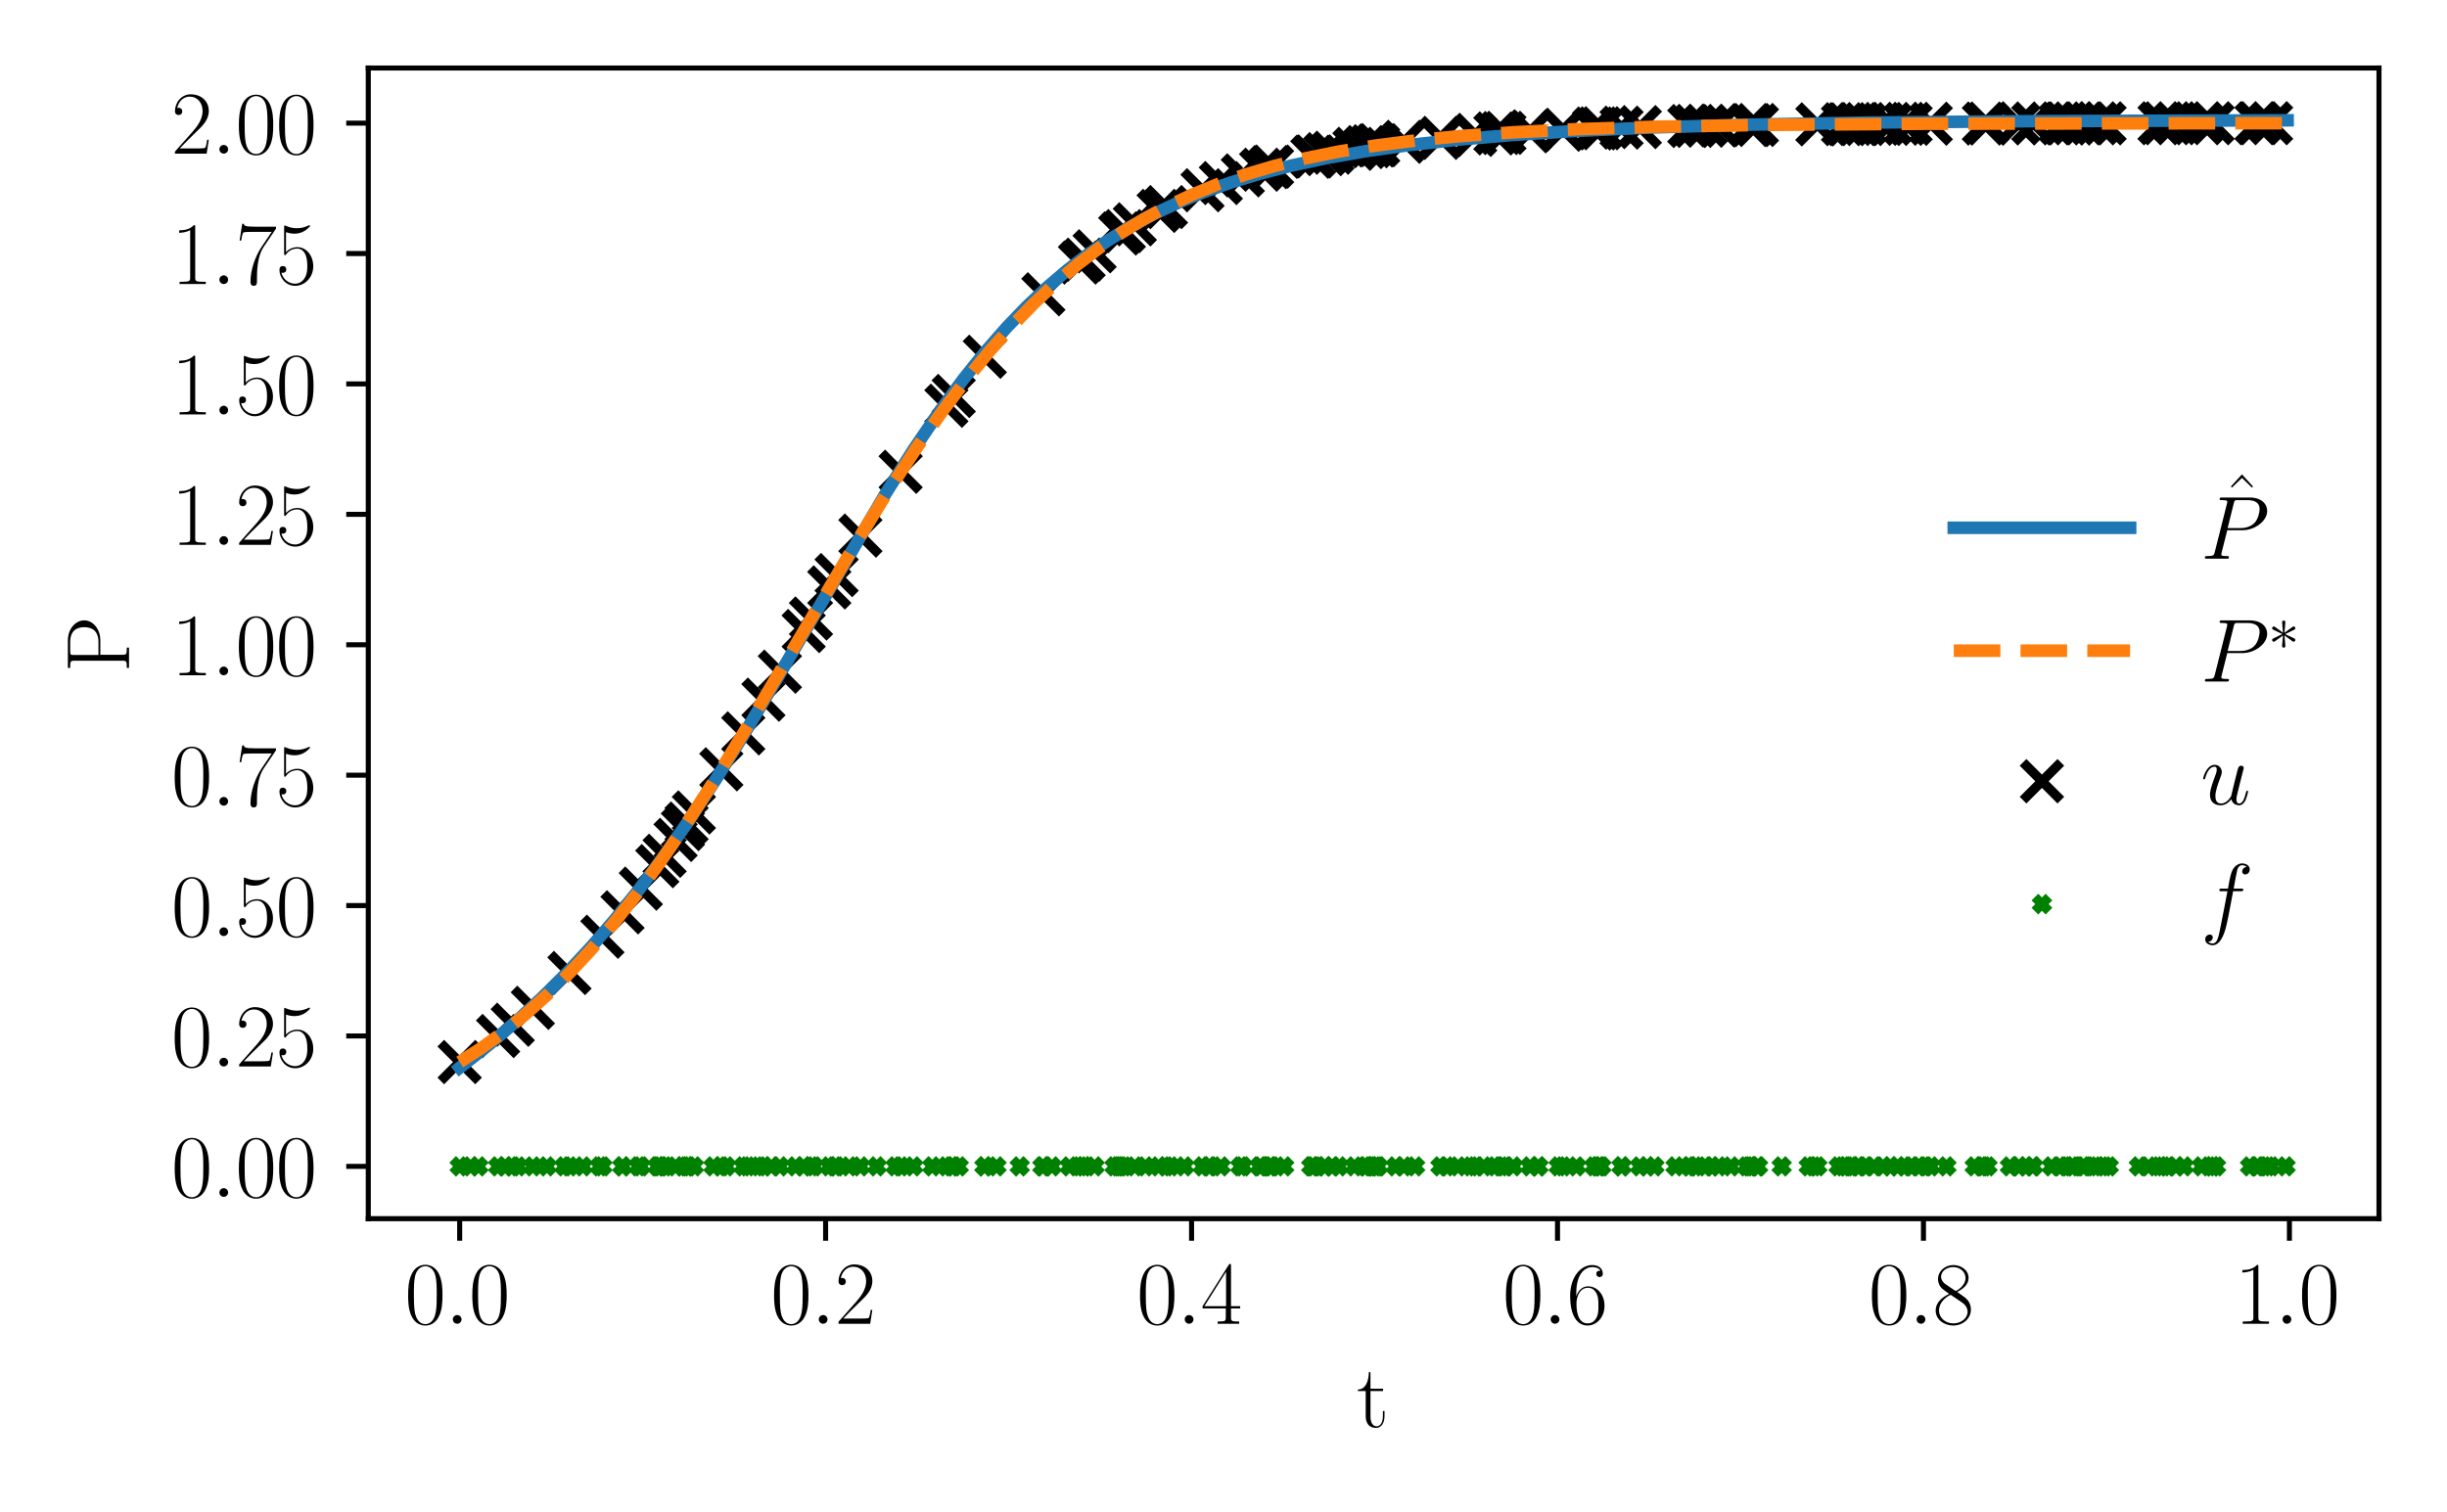 <?xml version="1.0" encoding="utf-8" standalone="no"?>
<!DOCTYPE svg PUBLIC "-//W3C//DTD SVG 1.1//EN"
  "http://www.w3.org/Graphics/SVG/1.1/DTD/svg11.dtd">
<svg xmlns:xlink="http://www.w3.org/1999/xlink" width="388.543pt" height="240.133pt" viewBox="0 0 388.543 240.133" xmlns="http://www.w3.org/2000/svg" version="1.1">
 <defs>
  <style type="text/css">*{stroke-linejoin: round; stroke-linecap: butt}</style>
 </defs>
 <g id="figure_1">
  <g id="patch_1">
   <path d="M 0 240.133 
L 388.543 240.133 
L 388.543 0 
L 0 0 
z
" style="fill: #ffffff"/>
  </g>
  <g id="axes_1">
   <g id="patch_2">
    <path d="M 58.477 193.537 
L 377.743 193.537 
L 377.743 10.8 
L 58.477 10.8 
z
" style="fill: #ffffff"/>
   </g>
   <g id="PathCollection_1">
    <defs>
     <path id="mbd57e3cc16" d="M -3 3 
L 3 -3 
M -3 -3 
L 3 3 
" style="stroke: #000000; stroke-width: 1.5"/>
    </defs>
    <g clip-path="url(#p23fdd53ef4)">
     <use xlink:href="#mbd57e3cc16" x="72.989" y="168.663" style="stroke: #000000; stroke-width: 1.5"/>
     <use xlink:href="#mbd57e3cc16" x="270.842" y="19.966" style="stroke: #000000; stroke-width: 1.5"/>
     <use xlink:href="#mbd57e3cc16" x="360.616" y="19.565" style="stroke: #000000; stroke-width: 1.5"/>
     <use xlink:href="#mbd57e3cc16" x="118.022" y="116.469" style="stroke: #000000; stroke-width: 1.5"/>
     <use xlink:href="#mbd57e3cc16" x="296.118" y="19.699" style="stroke: #000000; stroke-width: 1.5"/>
     <use xlink:href="#mbd57e3cc16" x="200.242" y="26.952" style="stroke: #000000; stroke-width: 1.5"/>
     <use xlink:href="#mbd57e3cc16" x="178.452" y="36.708" style="stroke: #000000; stroke-width: 1.5"/>
     <use xlink:href="#mbd57e3cc16" x="272.875" y="19.933" style="stroke: #000000; stroke-width: 1.5"/>
     <use xlink:href="#mbd57e3cc16" x="234.235" y="21.42" style="stroke: #000000; stroke-width: 1.5"/>
     <use xlink:href="#mbd57e3cc16" x="253.119" y="20.411" style="stroke: #000000; stroke-width: 1.5"/>
     <use xlink:href="#mbd57e3cc16" x="101.752" y="141.124" style="stroke: #000000; stroke-width: 1.5"/>
     <use xlink:href="#mbd57e3cc16" x="292.632" y="19.721" style="stroke: #000000; stroke-width: 1.5"/>
     <use xlink:href="#mbd57e3cc16" x="197.337" y="27.853" style="stroke: #000000; stroke-width: 1.5"/>
     <use xlink:href="#mbd57e3cc16" x="330.982" y="19.589" style="stroke: #000000; stroke-width: 1.5"/>
     <use xlink:href="#mbd57e3cc16" x="98.846" y="144.887" style="stroke: #000000; stroke-width: 1.5"/>
     <use xlink:href="#mbd57e3cc16" x="358.292" y="19.566" style="stroke: #000000; stroke-width: 1.5"/>
     <use xlink:href="#mbd57e3cc16" x="216.803" y="23.358" style="stroke: #000000; stroke-width: 1.5"/>
     <use xlink:href="#mbd57e3cc16" x="81.415" y="162.736" style="stroke: #000000; stroke-width: 1.5"/>
     <use xlink:href="#mbd57e3cc16" x="123.832" y="106.669" style="stroke: #000000; stroke-width: 1.5"/>
     <use xlink:href="#mbd57e3cc16" x="208.377" y="24.9" style="stroke: #000000; stroke-width: 1.5"/>
     <use xlink:href="#mbd57e3cc16" x="84.61" y="160.056" style="stroke: #000000; stroke-width: 1.5"/>
     <use xlink:href="#mbd57e3cc16" x="237.43" y="21.191" style="stroke: #000000; stroke-width: 1.5"/>
     <use xlink:href="#mbd57e3cc16" x="222.904" y="22.521" style="stroke: #000000; stroke-width: 1.5"/>
     <use xlink:href="#mbd57e3cc16" x="342.894" y="19.576" style="stroke: #000000; stroke-width: 1.5"/>
     <use xlink:href="#mbd57e3cc16" x="358.582" y="19.566" style="stroke: #000000; stroke-width: 1.5"/>
     <use xlink:href="#mbd57e3cc16" x="351.319" y="19.569" style="stroke: #000000; stroke-width: 1.5"/>
     <use xlink:href="#mbd57e3cc16" x="201.985" y="26.457" style="stroke: #000000; stroke-width: 1.5"/>
     <use xlink:href="#mbd57e3cc16" x="268.227" y="20.013" style="stroke: #000000; stroke-width: 1.5"/>
     <use xlink:href="#mbd57e3cc16" x="269.098" y="19.997" style="stroke: #000000; stroke-width: 1.5"/>
     <use xlink:href="#mbd57e3cc16" x="253.7" y="20.391" style="stroke: #000000; stroke-width: 1.5"/>
     <use xlink:href="#mbd57e3cc16" x="193.851" y="29.072" style="stroke: #000000; stroke-width: 1.5"/>
     <use xlink:href="#mbd57e3cc16" x="108.434" y="131.664" style="stroke: #000000; stroke-width: 1.5"/>
     <use xlink:href="#mbd57e3cc16" x="114.535" y="122.174" style="stroke: #000000; stroke-width: 1.5"/>
     <use xlink:href="#mbd57e3cc16" x="300.185" y="19.677" style="stroke: #000000; stroke-width: 1.5"/>
     <use xlink:href="#mbd57e3cc16" x="322.847" y="19.602" style="stroke: #000000; stroke-width: 1.5"/>
     <use xlink:href="#mbd57e3cc16" x="105.529" y="135.909" style="stroke: #000000; stroke-width: 1.5"/>
     <use xlink:href="#mbd57e3cc16" x="171.48" y="41.694" style="stroke: #000000; stroke-width: 1.5"/>
     <use xlink:href="#mbd57e3cc16" x="260.382" y="20.189" style="stroke: #000000; stroke-width: 1.5"/>
     <use xlink:href="#mbd57e3cc16" x="254.281" y="20.371" style="stroke: #000000; stroke-width: 1.5"/>
     <use xlink:href="#mbd57e3cc16" x="320.523" y="19.607" style="stroke: #000000; stroke-width: 1.5"/>
     <use xlink:href="#mbd57e3cc16" x="334.178" y="19.585" style="stroke: #000000; stroke-width: 1.5"/>
     <use xlink:href="#mbd57e3cc16" x="127.609" y="100.213" style="stroke: #000000; stroke-width: 1.5"/>
     <use xlink:href="#mbd57e3cc16" x="345.508" y="19.573" style="stroke: #000000; stroke-width: 1.5"/>
     <use xlink:href="#mbd57e3cc16" x="110.177" y="129.027" style="stroke: #000000; stroke-width: 1.5"/>
     <use xlink:href="#mbd57e3cc16" x="328.076" y="19.593" style="stroke: #000000; stroke-width: 1.5"/>
     <use xlink:href="#mbd57e3cc16" x="257.477" y="20.27" style="stroke: #000000; stroke-width: 1.5"/>
     <use xlink:href="#mbd57e3cc16" x="278.105" y="19.859" style="stroke: #000000; stroke-width: 1.5"/>
     <use xlink:href="#mbd57e3cc16" x="180.195" y="35.627" style="stroke: #000000; stroke-width: 1.5"/>
     <use xlink:href="#mbd57e3cc16" x="211.573" y="24.254" style="stroke: #000000; stroke-width: 1.5"/>
     <use xlink:href="#mbd57e3cc16" x="278.976" y="19.848" style="stroke: #000000; stroke-width: 1.5"/>
     <use xlink:href="#mbd57e3cc16" x="185.135" y="32.887" style="stroke: #000000; stroke-width: 1.5"/>
     <use xlink:href="#mbd57e3cc16" x="238.302" y="21.133" style="stroke: #000000; stroke-width: 1.5"/>
     <use xlink:href="#mbd57e3cc16" x="302.51" y="19.665" style="stroke: #000000; stroke-width: 1.5"/>
     <use xlink:href="#mbd57e3cc16" x="329.239" y="19.591" style="stroke: #000000; stroke-width: 1.5"/>
     <use xlink:href="#mbd57e3cc16" x="215.059" y="23.636" style="stroke: #000000; stroke-width: 1.5"/>
     <use xlink:href="#mbd57e3cc16" x="104.367" y="137.552" style="stroke: #000000; stroke-width: 1.5"/>
     <use xlink:href="#mbd57e3cc16" x="303.381" y="19.661" style="stroke: #000000; stroke-width: 1.5"/>
     <use xlink:href="#mbd57e3cc16" x="183.972" y="33.491" style="stroke: #000000; stroke-width: 1.5"/>
     <use xlink:href="#mbd57e3cc16" x="327.205" y="19.595" style="stroke: #000000; stroke-width: 1.5"/>
     <use xlink:href="#mbd57e3cc16" x="201.695" y="26.537" style="stroke: #000000; stroke-width: 1.5"/>
     <use xlink:href="#mbd57e3cc16" x="90.421" y="154.518" style="stroke: #000000; stroke-width: 1.5"/>
     <use xlink:href="#mbd57e3cc16" x="349.576" y="19.571" style="stroke: #000000; stroke-width: 1.5"/>
     <use xlink:href="#mbd57e3cc16" x="173.804" y="39.909" style="stroke: #000000; stroke-width: 1.5"/>
     <use xlink:href="#mbd57e3cc16" x="238.883" y="21.096" style="stroke: #000000; stroke-width: 1.5"/>
     <use xlink:href="#mbd57e3cc16" x="210.411" y="24.48" style="stroke: #000000; stroke-width: 1.5"/>
     <use xlink:href="#mbd57e3cc16" x="190.945" y="30.213" style="stroke: #000000; stroke-width: 1.5"/>
     <use xlink:href="#mbd57e3cc16" x="109.015" y="130.793" style="stroke: #000000; stroke-width: 1.5"/>
     <use xlink:href="#mbd57e3cc16" x="228.714" y="21.894" style="stroke: #000000; stroke-width: 1.5"/>
     <use xlink:href="#mbd57e3cc16" x="288.564" y="19.752" style="stroke: #000000; stroke-width: 1.5"/>
     <use xlink:href="#mbd57e3cc16" x="121.217" y="111.112" style="stroke: #000000; stroke-width: 1.5"/>
     <use xlink:href="#mbd57e3cc16" x="95.651" y="148.766" style="stroke: #000000; stroke-width: 1.5"/>
     <use xlink:href="#mbd57e3cc16" x="293.213" y="19.717" style="stroke: #000000; stroke-width: 1.5"/>
     <use xlink:href="#mbd57e3cc16" x="330.691" y="19.589" style="stroke: #000000; stroke-width: 1.5"/>
     <use xlink:href="#mbd57e3cc16" x="248.18" y="20.605" style="stroke: #000000; stroke-width: 1.5"/>
     <use xlink:href="#mbd57e3cc16" x="150.271" y="64.437" style="stroke: #000000; stroke-width: 1.5"/>
     <use xlink:href="#mbd57e3cc16" x="172.061" y="41.235" style="stroke: #000000; stroke-width: 1.5"/>
     <use xlink:href="#mbd57e3cc16" x="242.95" y="20.858" style="stroke: #000000; stroke-width: 1.5"/>
     <use xlink:href="#mbd57e3cc16" x="217.674" y="23.225" style="stroke: #000000; stroke-width: 1.5"/>
     <use xlink:href="#mbd57e3cc16" x="136.616" y="85.054" style="stroke: #000000; stroke-width: 1.5"/>
     <use xlink:href="#mbd57e3cc16" x="151.433" y="62.879" style="stroke: #000000; stroke-width: 1.5"/>
     <use xlink:href="#mbd57e3cc16" x="131.677" y="93.288" style="stroke: #000000; stroke-width: 1.5"/>
     <use xlink:href="#mbd57e3cc16" x="295.246" y="19.704" style="stroke: #000000; stroke-width: 1.5"/>
     <use xlink:href="#mbd57e3cc16" x="208.668" y="24.838" style="stroke: #000000; stroke-width: 1.5"/>
     <use xlink:href="#mbd57e3cc16" x="299.023" y="19.683" style="stroke: #000000; stroke-width: 1.5"/>
     <use xlink:href="#mbd57e3cc16" x="132.839" y="91.328" style="stroke: #000000; stroke-width: 1.5"/>
     <use xlink:href="#mbd57e3cc16" x="277.814" y="19.863" style="stroke: #000000; stroke-width: 1.5"/>
     <use xlink:href="#mbd57e3cc16" x="143.007" y="74.921" style="stroke: #000000; stroke-width: 1.5"/>
     <use xlink:href="#mbd57e3cc16" x="306.577" y="19.648" style="stroke: #000000; stroke-width: 1.5"/>
     <use xlink:href="#mbd57e3cc16" x="315.003" y="19.621" style="stroke: #000000; stroke-width: 1.5"/>
     <use xlink:href="#mbd57e3cc16" x="294.956" y="19.706" style="stroke: #000000; stroke-width: 1.5"/>
     <use xlink:href="#mbd57e3cc16" x="218.546" y="23.098" style="stroke: #000000; stroke-width: 1.5"/>
     <use xlink:href="#mbd57e3cc16" x="177.871" y="37.082" style="stroke: #000000; stroke-width: 1.5"/>
     <use xlink:href="#mbd57e3cc16" x="218.836" y="23.056" style="stroke: #000000; stroke-width: 1.5"/>
     <use xlink:href="#mbd57e3cc16" x="165.669" y="46.738" style="stroke: #000000; stroke-width: 1.5"/>
     <use xlink:href="#mbd57e3cc16" x="79.09" y="164.53" style="stroke: #000000; stroke-width: 1.5"/>
     <use xlink:href="#mbd57e3cc16" x="156.372" y="56.657" style="stroke: #000000; stroke-width: 1.5"/>
     <use xlink:href="#mbd57e3cc16" x="333.016" y="19.586" style="stroke: #000000; stroke-width: 1.5"/>
     <use xlink:href="#mbd57e3cc16" x="128.771" y="98.227" style="stroke: #000000; stroke-width: 1.5"/>
     <use xlink:href="#mbd57e3cc16" x="315.584" y="19.619" style="stroke: #000000; stroke-width: 1.5"/>
     <use xlink:href="#mbd57e3cc16" x="343.475" y="19.575" style="stroke: #000000; stroke-width: 1.5"/>
     <use xlink:href="#mbd57e3cc16" x="107.272" y="133.385" style="stroke: #000000; stroke-width: 1.5"/>
    </g>
   </g>
   <g id="PathCollection_2">
    <defs>
     <path id="m717747c2b5" d="M -1.118 1.118 
L 1.118 -1.118 
M -1.118 -1.118 
L 1.118 1.118 
" style="stroke: #008000; stroke-width: 1.5"/>
    </defs>
    <g clip-path="url(#p23fdd53ef4)">
     <use xlink:href="#m717747c2b5" x="176.963" y="185.231" style="fill: #008000; stroke: #008000; stroke-width: 1.5"/>
     <use xlink:href="#m717747c2b5" x="129.241" y="185.231" style="fill: #008000; stroke: #008000; stroke-width: 1.5"/>
     <use xlink:href="#m717747c2b5" x="148.023" y="185.231" style="fill: #008000; stroke: #008000; stroke-width: 1.5"/>
     <use xlink:href="#m717747c2b5" x="346.762" y="185.231" style="fill: #008000; stroke: #008000; stroke-width: 1.5"/>
     <use xlink:href="#m717747c2b5" x="132.509" y="185.231" style="fill: #008000; stroke: #008000; stroke-width: 1.5"/>
     <use xlink:href="#m717747c2b5" x="165.508" y="185.231" style="fill: #008000; stroke: #008000; stroke-width: 1.5"/>
     <use xlink:href="#m717747c2b5" x="244.23" y="185.231" style="fill: #008000; stroke: #008000; stroke-width: 1.5"/>
     <use xlink:href="#m717747c2b5" x="104.926" y="185.231" style="fill: #008000; stroke: #008000; stroke-width: 1.5"/>
     <use xlink:href="#m717747c2b5" x="287.961" y="185.231" style="fill: #008000; stroke: #008000; stroke-width: 1.5"/>
     <use xlink:href="#m717747c2b5" x="80.139" y="185.231" style="fill: #008000; stroke: #008000; stroke-width: 1.5"/>
     <use xlink:href="#m717747c2b5" x="169.823" y="185.231" style="fill: #008000; stroke: #008000; stroke-width: 1.5"/>
     <use xlink:href="#m717747c2b5" x="185.861" y="185.231" style="fill: #008000; stroke: #008000; stroke-width: 1.5"/>
     <use xlink:href="#m717747c2b5" x="118.688" y="185.231" style="fill: #008000; stroke: #008000; stroke-width: 1.5"/>
     <use xlink:href="#m717747c2b5" x="210.3" y="185.231" style="fill: #008000; stroke: #008000; stroke-width: 1.5"/>
     <use xlink:href="#m717747c2b5" x="339.613" y="185.231" style="fill: #008000; stroke: #008000; stroke-width: 1.5"/>
     <use xlink:href="#m717747c2b5" x="208.201" y="185.231" style="fill: #008000; stroke: #008000; stroke-width: 1.5"/>
     <use xlink:href="#m717747c2b5" x="244.272" y="185.231" style="fill: #008000; stroke: #008000; stroke-width: 1.5"/>
     <use xlink:href="#m717747c2b5" x="109.313" y="185.231" style="fill: #008000; stroke: #008000; stroke-width: 1.5"/>
     <use xlink:href="#m717747c2b5" x="192.147" y="185.231" style="fill: #008000; stroke: #008000; stroke-width: 1.5"/>
     <use xlink:href="#m717747c2b5" x="235.594" y="185.231" style="fill: #008000; stroke: #008000; stroke-width: 1.5"/>
     <use xlink:href="#m717747c2b5" x="268.336" y="185.231" style="fill: #008000; stroke: #008000; stroke-width: 1.5"/>
     <use xlink:href="#m717747c2b5" x="325.755" y="185.231" style="fill: #008000; stroke: #008000; stroke-width: 1.5"/>
     <use xlink:href="#m717747c2b5" x="161.921" y="185.231" style="fill: #008000; stroke: #008000; stroke-width: 1.5"/>
     <use xlink:href="#m717747c2b5" x="262.691" y="185.231" style="fill: #008000; stroke: #008000; stroke-width: 1.5"/>
     <use xlink:href="#m717747c2b5" x="142.189" y="185.231" style="fill: #008000; stroke: #008000; stroke-width: 1.5"/>
     <use xlink:href="#m717747c2b5" x="240.275" y="185.231" style="fill: #008000; stroke: #008000; stroke-width: 1.5"/>
     <use xlink:href="#m717747c2b5" x="191.897" y="185.231" style="fill: #008000; stroke: #008000; stroke-width: 1.5"/>
     <use xlink:href="#m717747c2b5" x="152.239" y="185.231" style="fill: #008000; stroke: #008000; stroke-width: 1.5"/>
     <use xlink:href="#m717747c2b5" x="334.845" y="185.231" style="fill: #008000; stroke: #008000; stroke-width: 1.5"/>
     <use xlink:href="#m717747c2b5" x="196.939" y="185.231" style="fill: #008000; stroke: #008000; stroke-width: 1.5"/>
     <use xlink:href="#m717747c2b5" x="212.598" y="185.231" style="fill: #008000; stroke: #008000; stroke-width: 1.5"/>
     <use xlink:href="#m717747c2b5" x="221.581" y="185.231" style="fill: #008000; stroke: #008000; stroke-width: 1.5"/>
     <use xlink:href="#m717747c2b5" x="266.047" y="185.231" style="fill: #008000; stroke: #008000; stroke-width: 1.5"/>
     <use xlink:href="#m717747c2b5" x="126.315" y="185.231" style="fill: #008000; stroke: #008000; stroke-width: 1.5"/>
     <use xlink:href="#m717747c2b5" x="167.034" y="185.231" style="fill: #008000; stroke: #008000; stroke-width: 1.5"/>
     <use xlink:href="#m717747c2b5" x="120.518" y="185.231" style="fill: #008000; stroke: #008000; stroke-width: 1.5"/>
     <use xlink:href="#m717747c2b5" x="360.038" y="185.231" style="fill: #008000; stroke: #008000; stroke-width: 1.5"/>
     <use xlink:href="#m717747c2b5" x="101.349" y="185.231" style="fill: #008000; stroke: #008000; stroke-width: 1.5"/>
     <use xlink:href="#m717747c2b5" x="314.647" y="185.231" style="fill: #008000; stroke: #008000; stroke-width: 1.5"/>
     <use xlink:href="#m717747c2b5" x="247.481" y="185.231" style="fill: #008000; stroke: #008000; stroke-width: 1.5"/>
     <use xlink:href="#m717747c2b5" x="305.702" y="185.231" style="fill: #008000; stroke: #008000; stroke-width: 1.5"/>
     <use xlink:href="#m717747c2b5" x="229.673" y="185.231" style="fill: #008000; stroke: #008000; stroke-width: 1.5"/>
     <use xlink:href="#m717747c2b5" x="156.317" y="185.231" style="fill: #008000; stroke: #008000; stroke-width: 1.5"/>
     <use xlink:href="#m717747c2b5" x="320.604" y="185.231" style="fill: #008000; stroke: #008000; stroke-width: 1.5"/>
     <use xlink:href="#m717747c2b5" x="271.795" y="185.231" style="fill: #008000; stroke: #008000; stroke-width: 1.5"/>
     <use xlink:href="#m717747c2b5" x="216.971" y="185.231" style="fill: #008000; stroke: #008000; stroke-width: 1.5"/>
     <use xlink:href="#m717747c2b5" x="75.965" y="185.231" style="fill: #008000; stroke: #008000; stroke-width: 1.5"/>
     <use xlink:href="#m717747c2b5" x="218.193" y="185.231" style="fill: #008000; stroke: #008000; stroke-width: 1.5"/>
     <use xlink:href="#m717747c2b5" x="122.478" y="185.231" style="fill: #008000; stroke: #008000; stroke-width: 1.5"/>
     <use xlink:href="#m717747c2b5" x="287.193" y="185.231" style="fill: #008000; stroke: #008000; stroke-width: 1.5"/>
     <use xlink:href="#m717747c2b5" x="98.827" y="185.231" style="fill: #008000; stroke: #008000; stroke-width: 1.5"/>
     <use xlink:href="#m717747c2b5" x="279.153" y="185.231" style="fill: #008000; stroke: #008000; stroke-width: 1.5"/>
     <use xlink:href="#m717747c2b5" x="82.238" y="185.231" style="fill: #008000; stroke: #008000; stroke-width: 1.5"/>
     <use xlink:href="#m717747c2b5" x="250.309" y="185.231" style="fill: #008000; stroke: #008000; stroke-width: 1.5"/>
     <use xlink:href="#m717747c2b5" x="309.061" y="185.231" style="fill: #008000; stroke: #008000; stroke-width: 1.5"/>
     <use xlink:href="#m717747c2b5" x="341.137" y="185.231" style="fill: #008000; stroke: #008000; stroke-width: 1.5"/>
     <use xlink:href="#m717747c2b5" x="115.328" y="185.231" style="fill: #008000; stroke: #008000; stroke-width: 1.5"/>
     <use xlink:href="#m717747c2b5" x="274.843" y="185.231" style="fill: #008000; stroke: #008000; stroke-width: 1.5"/>
     <use xlink:href="#m717747c2b5" x="89.596" y="185.231" style="fill: #008000; stroke: #008000; stroke-width: 1.5"/>
     <use xlink:href="#m717747c2b5" x="277.303" y="185.231" style="fill: #008000; stroke: #008000; stroke-width: 1.5"/>
     <use xlink:href="#m717747c2b5" x="201.539" y="185.231" style="fill: #008000; stroke: #008000; stroke-width: 1.5"/>
     <use xlink:href="#m717747c2b5" x="172.109" y="185.231" style="fill: #008000; stroke: #008000; stroke-width: 1.5"/>
     <use xlink:href="#m717747c2b5" x="328.866" y="185.231" style="fill: #008000; stroke: #008000; stroke-width: 1.5"/>
     <use xlink:href="#m717747c2b5" x="74.735" y="185.231" style="fill: #008000; stroke: #008000; stroke-width: 1.5"/>
     <use xlink:href="#m717747c2b5" x="313.552" y="185.231" style="fill: #008000; stroke: #008000; stroke-width: 1.5"/>
     <use xlink:href="#m717747c2b5" x="231.518" y="185.231" style="fill: #008000; stroke: #008000; stroke-width: 1.5"/>
     <use xlink:href="#m717747c2b5" x="291.936" y="185.231" style="fill: #008000; stroke: #008000; stroke-width: 1.5"/>
     <use xlink:href="#m717747c2b5" x="351.871" y="185.231" style="fill: #008000; stroke: #008000; stroke-width: 1.5"/>
     <use xlink:href="#m717747c2b5" x="362.914" y="185.231" style="fill: #008000; stroke: #008000; stroke-width: 1.5"/>
     <use xlink:href="#m717747c2b5" x="357.271" y="185.231" style="fill: #008000; stroke: #008000; stroke-width: 1.5"/>
     <use xlink:href="#m717747c2b5" x="139.218" y="185.231" style="fill: #008000; stroke: #008000; stroke-width: 1.5"/>
     <use xlink:href="#m717747c2b5" x="177.538" y="185.231" style="fill: #008000; stroke: #008000; stroke-width: 1.5"/>
     <use xlink:href="#m717747c2b5" x="199.968" y="185.231" style="fill: #008000; stroke: #008000; stroke-width: 1.5"/>
     <use xlink:href="#m717747c2b5" x="282.897" y="185.231" style="fill: #008000; stroke: #008000; stroke-width: 1.5"/>
     <use xlink:href="#m717747c2b5" x="203.902" y="185.231" style="fill: #008000; stroke: #008000; stroke-width: 1.5"/>
     <use xlink:href="#m717747c2b5" x="233.559" y="185.231" style="fill: #008000; stroke: #008000; stroke-width: 1.5"/>
     <use xlink:href="#m717747c2b5" x="332.501" y="185.231" style="fill: #008000; stroke: #008000; stroke-width: 1.5"/>
     <use xlink:href="#m717747c2b5" x="304.815" y="185.231" style="fill: #008000; stroke: #008000; stroke-width: 1.5"/>
     <use xlink:href="#m717747c2b5" x="158.231" y="185.231" style="fill: #008000; stroke: #008000; stroke-width: 1.5"/>
     <use xlink:href="#m717747c2b5" x="319.14" y="185.231" style="fill: #008000; stroke: #008000; stroke-width: 1.5"/>
     <use xlink:href="#m717747c2b5" x="145.013" y="185.231" style="fill: #008000; stroke: #008000; stroke-width: 1.5"/>
     <use xlink:href="#m717747c2b5" x="257.503" y="185.231" style="fill: #008000; stroke: #008000; stroke-width: 1.5"/>
     <use xlink:href="#m717747c2b5" x="104.664" y="185.231" style="fill: #008000; stroke: #008000; stroke-width: 1.5"/>
     <use xlink:href="#m717747c2b5" x="294.053" y="185.231" style="fill: #008000; stroke: #008000; stroke-width: 1.5"/>
     <use xlink:href="#m717747c2b5" x="253.939" y="185.231" style="fill: #008000; stroke: #008000; stroke-width: 1.5"/>
     <use xlink:href="#m717747c2b5" x="322.708" y="185.231" style="fill: #008000; stroke: #008000; stroke-width: 1.5"/>
     <use xlink:href="#m717747c2b5" x="351.259" y="185.231" style="fill: #008000; stroke: #008000; stroke-width: 1.5"/>
     <use xlink:href="#m717747c2b5" x="181.866" y="185.231" style="fill: #008000; stroke: #008000; stroke-width: 1.5"/>
     <use xlink:href="#m717747c2b5" x="301.276" y="185.231" style="fill: #008000; stroke: #008000; stroke-width: 1.5"/>
     <use xlink:href="#m717747c2b5" x="134.846" y="185.231" style="fill: #008000; stroke: #008000; stroke-width: 1.5"/>
     <use xlink:href="#m717747c2b5" x="92.564" y="185.231" style="fill: #008000; stroke: #008000; stroke-width: 1.5"/>
     <use xlink:href="#m717747c2b5" x="86.829" y="185.231" style="fill: #008000; stroke: #008000; stroke-width: 1.5"/>
     <use xlink:href="#m717747c2b5" x="151.061" y="185.231" style="fill: #008000; stroke: #008000; stroke-width: 1.5"/>
     <use xlink:href="#m717747c2b5" x="344.143" y="185.231" style="fill: #008000; stroke: #008000; stroke-width: 1.5"/>
     <use xlink:href="#m717747c2b5" x="261.503" y="185.231" style="fill: #008000; stroke: #008000; stroke-width: 1.5"/>
     <use xlink:href="#m717747c2b5" x="297.549" y="185.231" style="fill: #008000; stroke: #008000; stroke-width: 1.5"/>
     <use xlink:href="#m717747c2b5" x="95.214" y="185.231" style="fill: #008000; stroke: #008000; stroke-width: 1.5"/>
     <use xlink:href="#m717747c2b5" x="188.047" y="185.231" style="fill: #008000; stroke: #008000; stroke-width: 1.5"/>
     <use xlink:href="#m717747c2b5" x="224.694" y="185.231" style="fill: #008000; stroke: #008000; stroke-width: 1.5"/>
     <use xlink:href="#m717747c2b5" x="113.281" y="185.231" style="fill: #008000; stroke: #008000; stroke-width: 1.5"/>
     <use xlink:href="#m717747c2b5" x="72.989" y="185.231" style="fill: #008000; stroke: #008000; stroke-width: 1.5"/>
     <use xlink:href="#m717747c2b5" x="270.842" y="185.231" style="fill: #008000; stroke: #008000; stroke-width: 1.5"/>
     <use xlink:href="#m717747c2b5" x="360.616" y="185.231" style="fill: #008000; stroke: #008000; stroke-width: 1.5"/>
     <use xlink:href="#m717747c2b5" x="118.022" y="185.231" style="fill: #008000; stroke: #008000; stroke-width: 1.5"/>
     <use xlink:href="#m717747c2b5" x="296.118" y="185.231" style="fill: #008000; stroke: #008000; stroke-width: 1.5"/>
     <use xlink:href="#m717747c2b5" x="200.242" y="185.231" style="fill: #008000; stroke: #008000; stroke-width: 1.5"/>
     <use xlink:href="#m717747c2b5" x="178.452" y="185.231" style="fill: #008000; stroke: #008000; stroke-width: 1.5"/>
     <use xlink:href="#m717747c2b5" x="272.875" y="185.231" style="fill: #008000; stroke: #008000; stroke-width: 1.5"/>
     <use xlink:href="#m717747c2b5" x="234.235" y="185.231" style="fill: #008000; stroke: #008000; stroke-width: 1.5"/>
     <use xlink:href="#m717747c2b5" x="253.119" y="185.231" style="fill: #008000; stroke: #008000; stroke-width: 1.5"/>
     <use xlink:href="#m717747c2b5" x="101.752" y="185.231" style="fill: #008000; stroke: #008000; stroke-width: 1.5"/>
     <use xlink:href="#m717747c2b5" x="292.632" y="185.231" style="fill: #008000; stroke: #008000; stroke-width: 1.5"/>
     <use xlink:href="#m717747c2b5" x="197.337" y="185.231" style="fill: #008000; stroke: #008000; stroke-width: 1.5"/>
     <use xlink:href="#m717747c2b5" x="330.982" y="185.231" style="fill: #008000; stroke: #008000; stroke-width: 1.5"/>
     <use xlink:href="#m717747c2b5" x="98.846" y="185.231" style="fill: #008000; stroke: #008000; stroke-width: 1.5"/>
     <use xlink:href="#m717747c2b5" x="358.292" y="185.231" style="fill: #008000; stroke: #008000; stroke-width: 1.5"/>
     <use xlink:href="#m717747c2b5" x="216.803" y="185.231" style="fill: #008000; stroke: #008000; stroke-width: 1.5"/>
     <use xlink:href="#m717747c2b5" x="81.415" y="185.231" style="fill: #008000; stroke: #008000; stroke-width: 1.5"/>
     <use xlink:href="#m717747c2b5" x="123.832" y="185.231" style="fill: #008000; stroke: #008000; stroke-width: 1.5"/>
     <use xlink:href="#m717747c2b5" x="208.377" y="185.231" style="fill: #008000; stroke: #008000; stroke-width: 1.5"/>
     <use xlink:href="#m717747c2b5" x="84.61" y="185.231" style="fill: #008000; stroke: #008000; stroke-width: 1.5"/>
     <use xlink:href="#m717747c2b5" x="237.43" y="185.231" style="fill: #008000; stroke: #008000; stroke-width: 1.5"/>
     <use xlink:href="#m717747c2b5" x="222.904" y="185.231" style="fill: #008000; stroke: #008000; stroke-width: 1.5"/>
     <use xlink:href="#m717747c2b5" x="342.894" y="185.231" style="fill: #008000; stroke: #008000; stroke-width: 1.5"/>
     <use xlink:href="#m717747c2b5" x="358.582" y="185.231" style="fill: #008000; stroke: #008000; stroke-width: 1.5"/>
     <use xlink:href="#m717747c2b5" x="351.319" y="185.231" style="fill: #008000; stroke: #008000; stroke-width: 1.5"/>
     <use xlink:href="#m717747c2b5" x="201.985" y="185.231" style="fill: #008000; stroke: #008000; stroke-width: 1.5"/>
     <use xlink:href="#m717747c2b5" x="268.227" y="185.231" style="fill: #008000; stroke: #008000; stroke-width: 1.5"/>
     <use xlink:href="#m717747c2b5" x="269.098" y="185.231" style="fill: #008000; stroke: #008000; stroke-width: 1.5"/>
     <use xlink:href="#m717747c2b5" x="253.7" y="185.231" style="fill: #008000; stroke: #008000; stroke-width: 1.5"/>
     <use xlink:href="#m717747c2b5" x="193.851" y="185.231" style="fill: #008000; stroke: #008000; stroke-width: 1.5"/>
     <use xlink:href="#m717747c2b5" x="108.434" y="185.231" style="fill: #008000; stroke: #008000; stroke-width: 1.5"/>
     <use xlink:href="#m717747c2b5" x="114.535" y="185.231" style="fill: #008000; stroke: #008000; stroke-width: 1.5"/>
     <use xlink:href="#m717747c2b5" x="300.185" y="185.231" style="fill: #008000; stroke: #008000; stroke-width: 1.5"/>
     <use xlink:href="#m717747c2b5" x="322.847" y="185.231" style="fill: #008000; stroke: #008000; stroke-width: 1.5"/>
     <use xlink:href="#m717747c2b5" x="105.529" y="185.231" style="fill: #008000; stroke: #008000; stroke-width: 1.5"/>
     <use xlink:href="#m717747c2b5" x="171.48" y="185.231" style="fill: #008000; stroke: #008000; stroke-width: 1.5"/>
     <use xlink:href="#m717747c2b5" x="260.382" y="185.231" style="fill: #008000; stroke: #008000; stroke-width: 1.5"/>
     <use xlink:href="#m717747c2b5" x="254.281" y="185.231" style="fill: #008000; stroke: #008000; stroke-width: 1.5"/>
     <use xlink:href="#m717747c2b5" x="320.523" y="185.231" style="fill: #008000; stroke: #008000; stroke-width: 1.5"/>
     <use xlink:href="#m717747c2b5" x="334.178" y="185.231" style="fill: #008000; stroke: #008000; stroke-width: 1.5"/>
     <use xlink:href="#m717747c2b5" x="127.609" y="185.231" style="fill: #008000; stroke: #008000; stroke-width: 1.5"/>
     <use xlink:href="#m717747c2b5" x="345.508" y="185.231" style="fill: #008000; stroke: #008000; stroke-width: 1.5"/>
     <use xlink:href="#m717747c2b5" x="110.177" y="185.231" style="fill: #008000; stroke: #008000; stroke-width: 1.5"/>
     <use xlink:href="#m717747c2b5" x="328.076" y="185.231" style="fill: #008000; stroke: #008000; stroke-width: 1.5"/>
     <use xlink:href="#m717747c2b5" x="257.477" y="185.231" style="fill: #008000; stroke: #008000; stroke-width: 1.5"/>
     <use xlink:href="#m717747c2b5" x="278.105" y="185.231" style="fill: #008000; stroke: #008000; stroke-width: 1.5"/>
     <use xlink:href="#m717747c2b5" x="180.195" y="185.231" style="fill: #008000; stroke: #008000; stroke-width: 1.5"/>
     <use xlink:href="#m717747c2b5" x="211.573" y="185.231" style="fill: #008000; stroke: #008000; stroke-width: 1.5"/>
     <use xlink:href="#m717747c2b5" x="278.976" y="185.231" style="fill: #008000; stroke: #008000; stroke-width: 1.5"/>
     <use xlink:href="#m717747c2b5" x="185.135" y="185.231" style="fill: #008000; stroke: #008000; stroke-width: 1.5"/>
     <use xlink:href="#m717747c2b5" x="238.302" y="185.231" style="fill: #008000; stroke: #008000; stroke-width: 1.5"/>
     <use xlink:href="#m717747c2b5" x="302.51" y="185.231" style="fill: #008000; stroke: #008000; stroke-width: 1.5"/>
     <use xlink:href="#m717747c2b5" x="329.239" y="185.231" style="fill: #008000; stroke: #008000; stroke-width: 1.5"/>
     <use xlink:href="#m717747c2b5" x="215.059" y="185.231" style="fill: #008000; stroke: #008000; stroke-width: 1.5"/>
     <use xlink:href="#m717747c2b5" x="104.367" y="185.231" style="fill: #008000; stroke: #008000; stroke-width: 1.5"/>
     <use xlink:href="#m717747c2b5" x="303.381" y="185.231" style="fill: #008000; stroke: #008000; stroke-width: 1.5"/>
     <use xlink:href="#m717747c2b5" x="183.972" y="185.231" style="fill: #008000; stroke: #008000; stroke-width: 1.5"/>
     <use xlink:href="#m717747c2b5" x="327.205" y="185.231" style="fill: #008000; stroke: #008000; stroke-width: 1.5"/>
     <use xlink:href="#m717747c2b5" x="201.695" y="185.231" style="fill: #008000; stroke: #008000; stroke-width: 1.5"/>
     <use xlink:href="#m717747c2b5" x="90.421" y="185.231" style="fill: #008000; stroke: #008000; stroke-width: 1.5"/>
     <use xlink:href="#m717747c2b5" x="349.576" y="185.231" style="fill: #008000; stroke: #008000; stroke-width: 1.5"/>
     <use xlink:href="#m717747c2b5" x="173.804" y="185.231" style="fill: #008000; stroke: #008000; stroke-width: 1.5"/>
     <use xlink:href="#m717747c2b5" x="238.883" y="185.231" style="fill: #008000; stroke: #008000; stroke-width: 1.5"/>
     <use xlink:href="#m717747c2b5" x="210.411" y="185.231" style="fill: #008000; stroke: #008000; stroke-width: 1.5"/>
     <use xlink:href="#m717747c2b5" x="190.945" y="185.231" style="fill: #008000; stroke: #008000; stroke-width: 1.5"/>
     <use xlink:href="#m717747c2b5" x="109.015" y="185.231" style="fill: #008000; stroke: #008000; stroke-width: 1.5"/>
     <use xlink:href="#m717747c2b5" x="228.714" y="185.231" style="fill: #008000; stroke: #008000; stroke-width: 1.5"/>
     <use xlink:href="#m717747c2b5" x="288.564" y="185.231" style="fill: #008000; stroke: #008000; stroke-width: 1.5"/>
     <use xlink:href="#m717747c2b5" x="121.217" y="185.231" style="fill: #008000; stroke: #008000; stroke-width: 1.5"/>
     <use xlink:href="#m717747c2b5" x="95.651" y="185.231" style="fill: #008000; stroke: #008000; stroke-width: 1.5"/>
     <use xlink:href="#m717747c2b5" x="293.213" y="185.231" style="fill: #008000; stroke: #008000; stroke-width: 1.5"/>
     <use xlink:href="#m717747c2b5" x="330.691" y="185.231" style="fill: #008000; stroke: #008000; stroke-width: 1.5"/>
     <use xlink:href="#m717747c2b5" x="248.18" y="185.231" style="fill: #008000; stroke: #008000; stroke-width: 1.5"/>
     <use xlink:href="#m717747c2b5" x="150.271" y="185.231" style="fill: #008000; stroke: #008000; stroke-width: 1.5"/>
     <use xlink:href="#m717747c2b5" x="172.061" y="185.231" style="fill: #008000; stroke: #008000; stroke-width: 1.5"/>
     <use xlink:href="#m717747c2b5" x="242.95" y="185.231" style="fill: #008000; stroke: #008000; stroke-width: 1.5"/>
     <use xlink:href="#m717747c2b5" x="217.674" y="185.231" style="fill: #008000; stroke: #008000; stroke-width: 1.5"/>
     <use xlink:href="#m717747c2b5" x="136.616" y="185.231" style="fill: #008000; stroke: #008000; stroke-width: 1.5"/>
     <use xlink:href="#m717747c2b5" x="151.433" y="185.231" style="fill: #008000; stroke: #008000; stroke-width: 1.5"/>
     <use xlink:href="#m717747c2b5" x="131.677" y="185.231" style="fill: #008000; stroke: #008000; stroke-width: 1.5"/>
     <use xlink:href="#m717747c2b5" x="295.246" y="185.231" style="fill: #008000; stroke: #008000; stroke-width: 1.5"/>
     <use xlink:href="#m717747c2b5" x="208.668" y="185.231" style="fill: #008000; stroke: #008000; stroke-width: 1.5"/>
     <use xlink:href="#m717747c2b5" x="299.023" y="185.231" style="fill: #008000; stroke: #008000; stroke-width: 1.5"/>
     <use xlink:href="#m717747c2b5" x="132.839" y="185.231" style="fill: #008000; stroke: #008000; stroke-width: 1.5"/>
     <use xlink:href="#m717747c2b5" x="277.814" y="185.231" style="fill: #008000; stroke: #008000; stroke-width: 1.5"/>
     <use xlink:href="#m717747c2b5" x="143.007" y="185.231" style="fill: #008000; stroke: #008000; stroke-width: 1.5"/>
     <use xlink:href="#m717747c2b5" x="306.577" y="185.231" style="fill: #008000; stroke: #008000; stroke-width: 1.5"/>
     <use xlink:href="#m717747c2b5" x="315.003" y="185.231" style="fill: #008000; stroke: #008000; stroke-width: 1.5"/>
     <use xlink:href="#m717747c2b5" x="294.956" y="185.231" style="fill: #008000; stroke: #008000; stroke-width: 1.5"/>
     <use xlink:href="#m717747c2b5" x="218.546" y="185.231" style="fill: #008000; stroke: #008000; stroke-width: 1.5"/>
     <use xlink:href="#m717747c2b5" x="177.871" y="185.231" style="fill: #008000; stroke: #008000; stroke-width: 1.5"/>
     <use xlink:href="#m717747c2b5" x="218.836" y="185.231" style="fill: #008000; stroke: #008000; stroke-width: 1.5"/>
     <use xlink:href="#m717747c2b5" x="165.669" y="185.231" style="fill: #008000; stroke: #008000; stroke-width: 1.5"/>
     <use xlink:href="#m717747c2b5" x="79.09" y="185.231" style="fill: #008000; stroke: #008000; stroke-width: 1.5"/>
     <use xlink:href="#m717747c2b5" x="156.372" y="185.231" style="fill: #008000; stroke: #008000; stroke-width: 1.5"/>
     <use xlink:href="#m717747c2b5" x="333.016" y="185.231" style="fill: #008000; stroke: #008000; stroke-width: 1.5"/>
     <use xlink:href="#m717747c2b5" x="128.771" y="185.231" style="fill: #008000; stroke: #008000; stroke-width: 1.5"/>
     <use xlink:href="#m717747c2b5" x="315.584" y="185.231" style="fill: #008000; stroke: #008000; stroke-width: 1.5"/>
     <use xlink:href="#m717747c2b5" x="343.475" y="185.231" style="fill: #008000; stroke: #008000; stroke-width: 1.5"/>
     <use xlink:href="#m717747c2b5" x="107.272" y="185.231" style="fill: #008000; stroke: #008000; stroke-width: 1.5"/>
    </g>
   </g>
   <g id="matplotlib.axis_1">
    <g id="xtick_1">
     <g id="line2d_1">
      <defs>
       <path id="m164377772c" d="M 0 0 
L 0 3.5 
" style="stroke: #000000; stroke-width: 0.8"/>
      </defs>
      <g>
       <use xlink:href="#m164377772c" x="72.989" y="193.537" style="stroke: #000000; stroke-width: 0.8"/>
      </g>
     </g>
     <g id="text_1">
      <!-- $\mathdefault{0.0}$ -->
      <g transform="translate(64.264 210.223) scale(0.14 -0.14)">
       <defs>
        <path id="CMR17-30" d="M 2688 2025 
C 2688 2416 2682 3080 2413 3591 
C 2176 4039 1798 4198 1466 4198 
C 1158 4198 768 4058 525 3597 
C 269 3118 243 2524 243 2025 
C 243 1661 250 1106 448 619 
C 723 -39 1216 -128 1466 -128 
C 1760 -128 2208 -7 2470 600 
C 2662 1042 2688 1559 2688 2025 
z
M 1466 -26 
C 1056 -26 813 325 723 812 
C 653 1188 653 1738 653 2096 
C 653 2588 653 2997 736 3387 
C 858 3929 1216 4096 1466 4096 
C 1728 4096 2067 3923 2189 3400 
C 2272 3036 2278 2607 2278 2096 
C 2278 1680 2278 1169 2202 792 
C 2067 95 1690 -26 1466 -26 
z
" transform="scale(0.016)"/>
        <path id="CMMI12-3a" d="M 1178 307 
C 1178 492 1024 619 870 619 
C 685 619 557 466 557 313 
C 557 128 710 0 864 0 
C 1050 0 1178 153 1178 307 
z
" transform="scale(0.016)"/>
       </defs>
       <use xlink:href="#CMR17-30" transform="scale(0.996)"/>
       <use xlink:href="#CMMI12-3a" transform="translate(45.69 0) scale(0.996)"/>
       <use xlink:href="#CMR17-30" transform="translate(72.788 0) scale(0.996)"/>
      </g>
     </g>
    </g>
    <g id="xtick_2">
     <g id="line2d_2">
      <g>
       <use xlink:href="#m164377772c" x="131.096" y="193.537" style="stroke: #000000; stroke-width: 0.8"/>
      </g>
     </g>
     <g id="text_2">
      <!-- $\mathdefault{0.2}$ -->
      <g transform="translate(122.37 210.223) scale(0.14 -0.14)">
       <defs>
        <path id="CMR17-32" d="M 2669 989 
L 2554 989 
C 2490 536 2438 459 2413 420 
C 2381 369 1920 369 1830 369 
L 602 369 
C 832 619 1280 1072 1824 1597 
C 2214 1967 2669 2402 2669 3035 
C 2669 3790 2067 4224 1395 4224 
C 691 4224 262 3604 262 3030 
C 262 2780 448 2748 525 2748 
C 589 2748 781 2787 781 3010 
C 781 3207 614 3264 525 3264 
C 486 3264 448 3258 422 3245 
C 544 3790 915 4058 1306 4058 
C 1862 4058 2227 3617 2227 3035 
C 2227 2479 1901 2000 1536 1584 
L 262 146 
L 262 0 
L 2515 0 
L 2669 989 
z
" transform="scale(0.016)"/>
       </defs>
       <use xlink:href="#CMR17-30" transform="scale(0.996)"/>
       <use xlink:href="#CMMI12-3a" transform="translate(45.69 0) scale(0.996)"/>
       <use xlink:href="#CMR17-32" transform="translate(72.788 0) scale(0.996)"/>
      </g>
     </g>
    </g>
    <g id="xtick_3">
     <g id="line2d_3">
      <g>
       <use xlink:href="#m164377772c" x="189.202" y="193.537" style="stroke: #000000; stroke-width: 0.8"/>
      </g>
     </g>
     <g id="text_3">
      <!-- $\mathdefault{0.4}$ -->
      <g transform="translate(180.477 210.223) scale(0.14 -0.14)">
       <defs>
        <path id="CMR17-34" d="M 2150 4122 
C 2150 4256 2144 4256 2029 4256 
L 128 1254 
L 128 1088 
L 1779 1088 
L 1779 457 
C 1779 224 1766 160 1318 160 
L 1197 160 
L 1197 0 
C 1402 0 1747 0 1965 0 
C 2182 0 2528 0 2733 0 
L 2733 160 
L 2611 160 
C 2163 160 2150 224 2150 457 
L 2150 1088 
L 2803 1088 
L 2803 1254 
L 2150 1254 
L 2150 4122 
z
M 1798 3703 
L 1798 1254 
L 256 1254 
L 1798 3703 
z
" transform="scale(0.016)"/>
       </defs>
       <use xlink:href="#CMR17-30" transform="scale(0.996)"/>
       <use xlink:href="#CMMI12-3a" transform="translate(45.69 0) scale(0.996)"/>
       <use xlink:href="#CMR17-34" transform="translate(72.788 0) scale(0.996)"/>
      </g>
     </g>
    </g>
    <g id="xtick_4">
     <g id="line2d_4">
      <g>
       <use xlink:href="#m164377772c" x="247.308" y="193.537" style="stroke: #000000; stroke-width: 0.8"/>
      </g>
     </g>
     <g id="text_4">
      <!-- $\mathdefault{0.6}$ -->
      <g transform="translate(238.583 210.223) scale(0.14 -0.14)">
       <defs>
        <path id="CMR17-36" d="M 678 2176 
C 678 3690 1395 4032 1811 4032 
C 1946 4032 2272 4009 2400 3776 
C 2298 3776 2106 3776 2106 3553 
C 2106 3381 2246 3323 2336 3323 
C 2394 3323 2566 3348 2566 3560 
C 2566 3954 2246 4179 1805 4179 
C 1043 4179 243 3390 243 1984 
C 243 253 966 -128 1478 -128 
C 2099 -128 2688 427 2688 1283 
C 2688 2081 2170 2662 1517 2662 
C 1126 2662 838 2407 678 1960 
L 678 2176 
z
M 1478 25 
C 691 25 691 1200 691 1436 
C 691 1896 909 2560 1504 2560 
C 1613 2560 1926 2560 2138 2120 
C 2253 1870 2253 1609 2253 1289 
C 2253 944 2253 690 2118 434 
C 1978 171 1773 25 1478 25 
z
" transform="scale(0.016)"/>
       </defs>
       <use xlink:href="#CMR17-30" transform="scale(0.996)"/>
       <use xlink:href="#CMMI12-3a" transform="translate(45.69 0) scale(0.996)"/>
       <use xlink:href="#CMR17-36" transform="translate(72.788 0) scale(0.996)"/>
      </g>
     </g>
    </g>
    <g id="xtick_5">
     <g id="line2d_5">
      <g>
       <use xlink:href="#m164377772c" x="305.415" y="193.537" style="stroke: #000000; stroke-width: 0.8"/>
      </g>
     </g>
     <g id="text_5">
      <!-- $\mathdefault{0.8}$ -->
      <g transform="translate(296.69 210.223) scale(0.14 -0.14)">
       <defs>
        <path id="CMR17-38" d="M 1741 2264 
C 2144 2467 2554 2773 2554 3263 
C 2554 3841 1990 4179 1472 4179 
C 890 4179 378 3759 378 3180 
C 378 3021 416 2747 666 2505 
C 730 2442 998 2251 1171 2130 
C 883 1983 211 1634 211 934 
C 211 279 838 -128 1459 -128 
C 2144 -128 2720 362 2720 1010 
C 2720 1590 2330 1857 2074 2029 
L 1741 2264 
z
M 902 2822 
C 851 2854 595 3051 595 3351 
C 595 3739 998 4032 1459 4032 
C 1965 4032 2336 3676 2336 3262 
C 2336 2669 1670 2331 1638 2331 
C 1632 2331 1626 2331 1574 2370 
L 902 2822 
z
M 2080 1519 
C 2176 1449 2483 1240 2483 851 
C 2483 381 2010 25 1472 25 
C 890 25 448 438 448 940 
C 448 1443 838 1862 1280 2060 
L 2080 1519 
z
" transform="scale(0.016)"/>
       </defs>
       <use xlink:href="#CMR17-30" transform="scale(0.996)"/>
       <use xlink:href="#CMMI12-3a" transform="translate(45.69 0) scale(0.996)"/>
       <use xlink:href="#CMR17-38" transform="translate(72.788 0) scale(0.996)"/>
      </g>
     </g>
    </g>
    <g id="xtick_6">
     <g id="line2d_6">
      <g>
       <use xlink:href="#m164377772c" x="363.521" y="193.537" style="stroke: #000000; stroke-width: 0.8"/>
      </g>
     </g>
     <g id="text_6">
      <!-- $\mathdefault{1.0}$ -->
      <g transform="translate(354.796 210.223) scale(0.14 -0.14)">
       <defs>
        <path id="CMR17-31" d="M 1702 4058 
C 1702 4192 1696 4192 1606 4192 
C 1357 3916 979 3827 621 3827 
C 602 3827 570 3827 563 3808 
C 557 3795 557 3782 557 3648 
C 755 3648 1088 3686 1344 3839 
L 1344 461 
C 1344 236 1331 160 781 160 
L 589 160 
L 589 0 
C 896 0 1216 0 1523 0 
C 1830 0 2150 0 2458 0 
L 2458 160 
L 2266 160 
C 1715 160 1702 230 1702 458 
L 1702 4058 
z
" transform="scale(0.016)"/>
       </defs>
       <use xlink:href="#CMR17-31" transform="scale(0.996)"/>
       <use xlink:href="#CMMI12-3a" transform="translate(45.69 0) scale(0.996)"/>
       <use xlink:href="#CMR17-30" transform="translate(72.788 0) scale(0.996)"/>
      </g>
     </g>
    </g>
    <g id="text_7">
     <!-- t -->
     <g transform="translate(215.454 226.621) scale(0.14 -0.14)">
      <defs>
       <path id="CMR17-74" d="M 966 2560 
L 1862 2560 
L 1862 2725 
L 966 2725 
L 966 3904 
L 851 3904 
C 838 3245 614 2668 70 2668 
L 70 2560 
L 627 2560 
L 627 771 
C 627 650 627 -64 1370 -64 
C 1747 -64 1965 306 1965 777 
L 1965 1140 
L 1850 1140 
L 1850 783 
C 1850 344 1677 51 1408 51 
C 1222 51 966 178 966 758 
L 966 2560 
z
" transform="scale(0.016)"/>
      </defs>
      <use xlink:href="#CMR17-74" transform="scale(0.996)"/>
     </g>
    </g>
   </g>
   <g id="matplotlib.axis_2">
    <g id="ytick_1">
     <g id="line2d_7">
      <defs>
       <path id="m82b6fd88c6" d="M 0 0 
L -3.5 0 
" style="stroke: #000000; stroke-width: 0.8"/>
      </defs>
      <g>
       <use xlink:href="#m82b6fd88c6" x="58.477" y="185.231" style="stroke: #000000; stroke-width: 0.8"/>
      </g>
     </g>
     <g id="text_8">
      <!-- $\mathdefault{0.00}$ -->
      <g transform="translate(27.198 190.074) scale(0.14 -0.14)">
       <use xlink:href="#CMR17-30" transform="scale(0.996)"/>
       <use xlink:href="#CMMI12-3a" transform="translate(45.69 0) scale(0.996)"/>
       <use xlink:href="#CMR17-30" transform="translate(72.788 0) scale(0.996)"/>
       <use xlink:href="#CMR17-30" transform="translate(118.478 0) scale(0.996)"/>
      </g>
     </g>
    </g>
    <g id="ytick_2">
     <g id="line2d_8">
      <g>
       <use xlink:href="#m82b6fd88c6" x="58.477" y="164.521" style="stroke: #000000; stroke-width: 0.8"/>
      </g>
     </g>
     <g id="text_9">
      <!-- $\mathdefault{0.25}$ -->
      <g transform="translate(27.198 169.364) scale(0.14 -0.14)">
       <defs>
        <path id="CMR17-35" d="M 730 3692 
C 794 3666 1056 3584 1325 3584 
C 1920 3584 2246 3911 2432 4100 
C 2432 4157 2432 4192 2394 4192 
C 2387 4192 2374 4192 2323 4163 
C 2099 4058 1837 3973 1517 3973 
C 1325 3973 1037 3999 723 4139 
C 653 4171 640 4171 634 4171 
C 602 4171 595 4164 595 4037 
L 595 2203 
C 595 2089 595 2057 659 2057 
C 691 2057 704 2070 736 2114 
C 941 2401 1222 2522 1542 2522 
C 1766 2522 2246 2382 2246 1289 
C 2246 1085 2246 715 2054 421 
C 1894 159 1645 25 1370 25 
C 947 25 518 320 403 814 
C 429 807 480 795 506 795 
C 589 795 749 840 749 1038 
C 749 1210 627 1280 506 1280 
C 358 1280 262 1190 262 1011 
C 262 454 704 -128 1382 -128 
C 2042 -128 2669 440 2669 1264 
C 2669 2030 2170 2624 1549 2624 
C 1222 2624 947 2503 730 2274 
L 730 3692 
z
" transform="scale(0.016)"/>
       </defs>
       <use xlink:href="#CMR17-30" transform="scale(0.996)"/>
       <use xlink:href="#CMMI12-3a" transform="translate(45.69 0) scale(0.996)"/>
       <use xlink:href="#CMR17-32" transform="translate(72.788 0) scale(0.996)"/>
       <use xlink:href="#CMR17-35" transform="translate(118.478 0) scale(0.996)"/>
      </g>
     </g>
    </g>
    <g id="ytick_3">
     <g id="line2d_9">
      <g>
       <use xlink:href="#m82b6fd88c6" x="58.477" y="143.812" style="stroke: #000000; stroke-width: 0.8"/>
      </g>
     </g>
     <g id="text_10">
      <!-- $\mathdefault{0.50}$ -->
      <g transform="translate(27.198 148.655) scale(0.14 -0.14)">
       <use xlink:href="#CMR17-30" transform="scale(0.996)"/>
       <use xlink:href="#CMMI12-3a" transform="translate(45.69 0) scale(0.996)"/>
       <use xlink:href="#CMR17-35" transform="translate(72.788 0) scale(0.996)"/>
       <use xlink:href="#CMR17-30" transform="translate(118.478 0) scale(0.996)"/>
      </g>
     </g>
    </g>
    <g id="ytick_4">
     <g id="line2d_10">
      <g>
       <use xlink:href="#m82b6fd88c6" x="58.477" y="123.102" style="stroke: #000000; stroke-width: 0.8"/>
      </g>
     </g>
     <g id="text_11">
      <!-- $\mathdefault{0.75}$ -->
      <g transform="translate(27.198 127.945) scale(0.14 -0.14)">
       <defs>
        <path id="CMR17-37" d="M 2886 3941 
L 2886 4081 
L 1382 4081 
C 634 4081 621 4165 595 4288 
L 480 4288 
L 294 3094 
L 410 3094 
C 429 3215 474 3540 550 3661 
C 589 3712 1062 3712 1171 3712 
L 2579 3712 
L 1869 2661 
C 1395 1954 1069 999 1069 165 
C 1069 89 1069 -128 1299 -128 
C 1530 -128 1530 89 1530 171 
L 1530 465 
C 1530 1508 1709 2196 2003 2636 
L 2886 3941 
z
" transform="scale(0.016)"/>
       </defs>
       <use xlink:href="#CMR17-30" transform="scale(0.996)"/>
       <use xlink:href="#CMMI12-3a" transform="translate(45.69 0) scale(0.996)"/>
       <use xlink:href="#CMR17-37" transform="translate(72.788 0) scale(0.996)"/>
       <use xlink:href="#CMR17-35" transform="translate(118.478 0) scale(0.996)"/>
      </g>
     </g>
    </g>
    <g id="ytick_5">
     <g id="line2d_11">
      <g>
       <use xlink:href="#m82b6fd88c6" x="58.477" y="102.393" style="stroke: #000000; stroke-width: 0.8"/>
      </g>
     </g>
     <g id="text_12">
      <!-- $\mathdefault{1.00}$ -->
      <g transform="translate(27.198 107.236) scale(0.14 -0.14)">
       <use xlink:href="#CMR17-31" transform="scale(0.996)"/>
       <use xlink:href="#CMMI12-3a" transform="translate(45.69 0) scale(0.996)"/>
       <use xlink:href="#CMR17-30" transform="translate(72.788 0) scale(0.996)"/>
       <use xlink:href="#CMR17-30" transform="translate(118.478 0) scale(0.996)"/>
      </g>
     </g>
    </g>
    <g id="ytick_6">
     <g id="line2d_12">
      <g>
       <use xlink:href="#m82b6fd88c6" x="58.477" y="81.683" style="stroke: #000000; stroke-width: 0.8"/>
      </g>
     </g>
     <g id="text_13">
      <!-- $\mathdefault{1.25}$ -->
      <g transform="translate(27.198 86.526) scale(0.14 -0.14)">
       <use xlink:href="#CMR17-31" transform="scale(0.996)"/>
       <use xlink:href="#CMMI12-3a" transform="translate(45.69 0) scale(0.996)"/>
       <use xlink:href="#CMR17-32" transform="translate(72.788 0) scale(0.996)"/>
       <use xlink:href="#CMR17-35" transform="translate(118.478 0) scale(0.996)"/>
      </g>
     </g>
    </g>
    <g id="ytick_7">
     <g id="line2d_13">
      <g>
       <use xlink:href="#m82b6fd88c6" x="58.477" y="60.974" style="stroke: #000000; stroke-width: 0.8"/>
      </g>
     </g>
     <g id="text_14">
      <!-- $\mathdefault{1.50}$ -->
      <g transform="translate(27.198 65.817) scale(0.14 -0.14)">
       <use xlink:href="#CMR17-31" transform="scale(0.996)"/>
       <use xlink:href="#CMMI12-3a" transform="translate(45.69 0) scale(0.996)"/>
       <use xlink:href="#CMR17-35" transform="translate(72.788 0) scale(0.996)"/>
       <use xlink:href="#CMR17-30" transform="translate(118.478 0) scale(0.996)"/>
      </g>
     </g>
    </g>
    <g id="ytick_8">
     <g id="line2d_14">
      <g>
       <use xlink:href="#m82b6fd88c6" x="58.477" y="40.264" style="stroke: #000000; stroke-width: 0.8"/>
      </g>
     </g>
     <g id="text_15">
      <!-- $\mathdefault{1.75}$ -->
      <g transform="translate(27.198 45.107) scale(0.14 -0.14)">
       <use xlink:href="#CMR17-31" transform="scale(0.996)"/>
       <use xlink:href="#CMMI12-3a" transform="translate(45.69 0) scale(0.996)"/>
       <use xlink:href="#CMR17-37" transform="translate(72.788 0) scale(0.996)"/>
       <use xlink:href="#CMR17-35" transform="translate(118.478 0) scale(0.996)"/>
      </g>
     </g>
    </g>
    <g id="ytick_9">
     <g id="line2d_15">
      <g>
       <use xlink:href="#m82b6fd88c6" x="58.477" y="19.555" style="stroke: #000000; stroke-width: 0.8"/>
      </g>
     </g>
     <g id="text_16">
      <!-- $\mathdefault{2.00}$ -->
      <g transform="translate(27.198 24.398) scale(0.14 -0.14)">
       <use xlink:href="#CMR17-32" transform="scale(0.996)"/>
       <use xlink:href="#CMMI12-3a" transform="translate(45.69 0) scale(0.996)"/>
       <use xlink:href="#CMR17-30" transform="translate(72.788 0) scale(0.996)"/>
       <use xlink:href="#CMR17-30" transform="translate(118.478 0) scale(0.996)"/>
      </g>
     </g>
    </g>
    <g id="text_17">
     <!-- P -->
     <g transform="translate(20.486 106.814) rotate(-90) scale(0.14 -0.14)">
      <defs>
       <path id="CMR17-50" d="M 1267 2042 
L 2291 2042 
C 3117 2042 3718 2578 3718 3184 
C 3718 3791 3130 4352 2291 4352 
L 333 4352 
L 333 4186 
C 774 4186 845 4186 845 3899 
L 845 446 
C 845 160 774 160 333 160 
L 333 0 
C 518 0 858 0 1056 0 
C 1254 0 1594 0 1779 0 
L 1779 160 
C 1338 160 1267 160 1267 446 
L 1267 2042 
z
M 1254 2176 
L 1254 3938 
C 1254 4155 1267 4186 1523 4186 
L 2170 4186 
C 2995 4186 3232 3714 3232 3184 
C 3232 2604 2950 2176 2170 2176 
L 1254 2176 
z
" transform="scale(0.016)"/>
      </defs>
      <use xlink:href="#CMR17-50" transform="scale(0.996)"/>
     </g>
    </g>
   </g>
   <g id="line2d_16">
    <path d="M 72.989 169.558 
L 77.638 165.893 
L 81.996 162.183 
L 86.063 158.442 
L 90.13 154.396 
L 93.907 150.336 
L 97.684 145.961 
L 101.461 141.255 
L 105.238 136.212 
L 109.306 130.406 
L 113.664 123.778 
L 118.312 116.301 
L 124.123 106.508 
L 140.683 78.275 
L 145.041 71.422 
L 149.109 65.446 
L 152.885 60.313 
L 156.372 55.957 
L 159.858 51.978 
L 163.054 48.657 
L 166.25 45.639 
L 169.446 42.911 
L 172.642 40.454 
L 176.128 38.058 
L 179.614 35.933 
L 183.391 33.905 
L 187.168 32.13 
L 191.236 30.465 
L 195.594 28.928 
L 200.242 27.527 
L 205.181 26.266 
L 210.701 25.088 
L 216.803 24.018 
L 223.485 23.069 
L 231.329 22.189 
L 240.045 21.439 
L 250.214 20.789 
L 262.416 20.239 
L 277.233 19.801 
L 296.408 19.467 
L 323.137 19.238 
L 363.231 19.106 
L 363.231 19.106 
" clip-path="url(#p23fdd53ef4)" style="fill: none; stroke: #1f77b4; stroke-width: 2; stroke-linecap: square"/>
   </g>
   <g id="line2d_17">
    <path d="M 72.989 168.663 
L 76.475 166.4 
L 79.962 163.872 
L 83.448 161.06 
L 86.935 157.946 
L 90.421 154.518 
L 93.907 150.765 
L 97.394 146.684 
L 100.88 142.276 
L 104.657 137.144 
L 108.725 131.229 
L 113.083 124.497 
L 118.312 115.986 
L 125.575 103.691 
L 136.035 86.008 
L 141.264 77.611 
L 145.622 71.005 
L 149.69 65.229 
L 153.467 60.238 
L 157.243 55.628 
L 160.73 51.716 
L 164.216 48.134 
L 167.703 44.875 
L 171.189 41.926 
L 174.675 39.272 
L 178.162 36.894 
L 181.648 34.773 
L 185.425 32.74 
L 189.202 30.958 
L 193.269 29.29 
L 197.627 27.759 
L 202.276 26.378 
L 207.215 25.155 
L 212.445 24.092 
L 218.255 23.14 
L 224.647 22.318 
L 231.91 21.607 
L 240.336 21.006 
L 250.504 20.509 
L 263.288 20.117 
L 280.429 19.831 
L 305.996 19.651 
L 355.096 19.567 
L 363.231 19.564 
L 363.231 19.564 
" clip-path="url(#p23fdd53ef4)" style="fill: none; stroke-dasharray: 7.4,3.2; stroke-dashoffset: 0; stroke: #ff7f0e; stroke-width: 2"/>
   </g>
   <g id="patch_3">
    <path d="M 58.477 193.537 
L 58.477 10.8 
" style="fill: none; stroke: #000000; stroke-width: 0.8; stroke-linejoin: miter; stroke-linecap: square"/>
   </g>
   <g id="patch_4">
    <path d="M 377.743 193.537 
L 377.743 10.8 
" style="fill: none; stroke: #000000; stroke-width: 0.8; stroke-linejoin: miter; stroke-linecap: square"/>
   </g>
   <g id="patch_5">
    <path d="M 58.477 193.537 
L 377.743 193.537 
" style="fill: none; stroke: #000000; stroke-width: 0.8; stroke-linejoin: miter; stroke-linecap: square"/>
   </g>
   <g id="patch_6">
    <path d="M 58.477 10.8 
L 377.743 10.8 
" style="fill: none; stroke: #000000; stroke-width: 0.8; stroke-linejoin: miter; stroke-linecap: square"/>
   </g>
   <g id="legend_1">
    <g id="line2d_18">
     <path d="M 310.226 83.821 
L 324.226 83.821 
L 338.226 83.821 
" style="fill: none; stroke: #1f77b4; stroke-width: 2; stroke-linecap: square"/>
    </g>
    <g id="text_18">
     <!-- $\hat{P}$ -->
     <g transform="translate(349.426 88.721) scale(0.14 -0.14)">
      <defs>
       <path id="CMR17-5e" d="M 1466 4421 
L 678 3555 
L 755 3478 
L 1466 4166 
L 2176 3478 
L 2253 3555 
L 1466 4421 
z
" transform="scale(0.016)"/>
       <path id="CMMI12-50" d="M 1894 2023 
L 2970 2023 
C 3853 2023 4736 2673 4736 3401 
C 4736 3898 4314 4352 3507 4352 
L 1530 4352 
C 1408 4352 1350 4352 1350 4231 
C 1350 4167 1408 4167 1504 4167 
C 1894 4167 1894 4116 1894 4046 
C 1894 4034 1894 3995 1869 3899 
L 1005 472 
C 947 249 934 185 486 185 
C 365 185 301 185 301 70 
C 301 0 358 0 397 0 
C 518 0 646 0 768 0 
L 1517 0 
C 1638 0 1773 0 1894 0 
C 1946 0 2016 0 2016 121 
C 2016 185 1958 185 1862 185 
C 1478 185 1472 230 1472 293 
C 1472 325 1478 369 1485 401 
L 1894 2023 
z
M 2355 3930 
C 2413 4167 2438 4167 2688 4167 
L 3322 4167 
C 3802 4167 4198 4013 4198 3535 
C 4198 3369 4115 2827 3821 2534 
C 3712 2419 3405 2176 2822 2176 
L 1920 2176 
L 2355 3930 
z
" transform="scale(0.016)"/>
      </defs>
      <use xlink:href="#CMR17-5e" transform="translate(23.497 25.19) scale(0.996)"/>
      <use xlink:href="#CMMI12-50" transform="scale(0.996)"/>
     </g>
    </g>
    <g id="line2d_19">
     <path d="M 310.226 103.333 
L 324.226 103.333 
L 338.226 103.333 
" style="fill: none; stroke-dasharray: 7.4,3.2; stroke-dashoffset: 0; stroke: #ff7f0e; stroke-width: 2"/>
    </g>
    <g id="text_19">
     <!-- $P^*$ -->
     <g transform="translate(349.426 108.233) scale(0.14 -0.14)">
      <defs>
       <path id="CMSY10-3" d="M 1760 2719 
C 1766 2808 1766 2962 1600 2962 
C 1498 2962 1414 2879 1434 2795 
L 1434 2712 
L 1523 1720 
L 704 2316 
C 646 2348 634 2360 589 2360 
C 499 2360 416 2271 416 2181 
C 416 2079 480 2053 544 2021 
L 1453 1586 
L 570 1158 
C 467 1107 416 1081 416 985 
C 416 889 499 806 589 806 
C 634 806 646 806 806 928 
L 1523 1446 
L 1427 371 
C 1427 236 1542 204 1594 204 
C 1670 204 1766 248 1766 371 
L 1670 1446 
L 2490 851 
C 2547 819 2560 806 2605 806 
C 2694 806 2778 896 2778 985 
C 2778 1081 2720 1113 2643 1152 
C 2259 1343 2246 1343 1741 1580 
L 2624 2008 
C 2726 2060 2778 2085 2778 2181 
C 2778 2277 2694 2360 2605 2360 
C 2560 2360 2547 2360 2387 2239 
L 1670 1720 
L 1760 2719 
z
" transform="scale(0.016)"/>
      </defs>
      <use xlink:href="#CMMI12-50" transform="scale(0.996)"/>
      <use xlink:href="#CMSY10-3" transform="translate(76.426 36.154) scale(0.697)"/>
     </g>
    </g>
    <g id="PathCollection_3">
     <g>
      <use xlink:href="#mbd57e3cc16" x="324.226" y="124.07" style="stroke: #000000; stroke-width: 1.5"/>
     </g>
    </g>
    <g id="text_20">
     <!-- $u$ -->
     <g transform="translate(349.426 127.745) scale(0.14 -0.14)">
      <defs>
       <path id="CMMI12-75" d="M 2182 370 
C 2266 13 2573 -64 2726 -64 
C 2931 -64 3085 70 3187 287 
C 3296 517 3379 894 3379 913 
C 3379 945 3354 971 3315 971 
C 3258 971 3251 939 3226 843 
C 3110 402 2995 64 2739 64 
C 2547 64 2547 275 2547 358 
C 2547 505 2566 568 2630 837 
C 2675 1009 2720 1181 2758 1360 
L 3021 2401 
C 3066 2561 3066 2574 3066 2593 
C 3066 2689 2989 2753 2893 2753 
C 2707 2753 2662 2593 2624 2433 
C 2560 2184 2214 811 2170 588 
C 2163 588 1914 64 1446 64 
C 1114 64 1050 351 1050 588 
C 1050 952 1229 1462 1395 1890 
C 1472 2095 1504 2178 1504 2305 
C 1504 2580 1306 2816 998 2816 
C 410 2816 173 1890 173 1839 
C 173 1814 198 1782 243 1782 
C 301 1782 307 1807 333 1896 
C 486 2441 736 2682 979 2682 
C 1043 2682 1146 2682 1146 2478 
C 1146 2312 1075 2127 979 1884 
C 698 1124 666 881 666 690 
C 666 38 1158 -64 1421 -64 
C 1830 -64 2054 217 2182 370 
z
" transform="scale(0.016)"/>
      </defs>
      <use xlink:href="#CMMI12-75" transform="scale(0.996)"/>
     </g>
    </g>
    <g id="PathCollection_4">
     <g>
      <use xlink:href="#m717747c2b5" x="324.226" y="143.582" style="fill: #008000; stroke: #008000; stroke-width: 1.5"/>
     </g>
    </g>
    <g id="text_21">
     <!-- $f$ -->
     <g transform="translate(349.426 147.257) scale(0.14 -0.14)">
      <defs>
       <path id="CMMI12-66" d="M 2854 2566 
C 2982 2566 3034 2566 3034 2688 
C 3034 2752 2982 2752 2867 2752 
L 2349 2752 
C 2470 3429 2560 3897 2611 4107 
C 2650 4265 2784 4416 2950 4416 
C 3085 4416 3219 4358 3283 4298 
C 3034 4272 2957 4082 2957 3969 
C 2957 3837 3053 3759 3174 3759 
C 3302 3759 3494 3870 3494 4119 
C 3494 4393 3226 4544 2944 4544 
C 2669 4544 2400 4334 2272 4078 
C 2157 3848 2093 3611 1946 2752 
L 1517 2752 
C 1395 2752 1331 2752 1331 2637 
C 1331 2566 1370 2566 1498 2566 
L 1907 2566 
C 1792 1976 1530 542 1382 -137 
C 1274 -689 1178 -1152 858 -1152 
C 838 -1152 653 -1152 538 -1031 
C 864 -1005 864 -726 864 -720 
C 864 -593 768 -517 646 -517 
C 518 -517 326 -625 326 -867 
C 326 -1140 608 -1280 858 -1280 
C 1510 -1280 1779 -118 1850 199 
C 1965 688 2278 2376 2310 2566 
L 2854 2566 
z
" transform="scale(0.016)"/>
      </defs>
      <use xlink:href="#CMMI12-66" transform="scale(0.996)"/>
     </g>
    </g>
   </g>
  </g>
 </g>
 <defs>
  <clipPath id="p23fdd53ef4">
   <rect x="58.477" y="10.8" width="319.266" height="182.737"/>
  </clipPath>
 </defs>
</svg>
